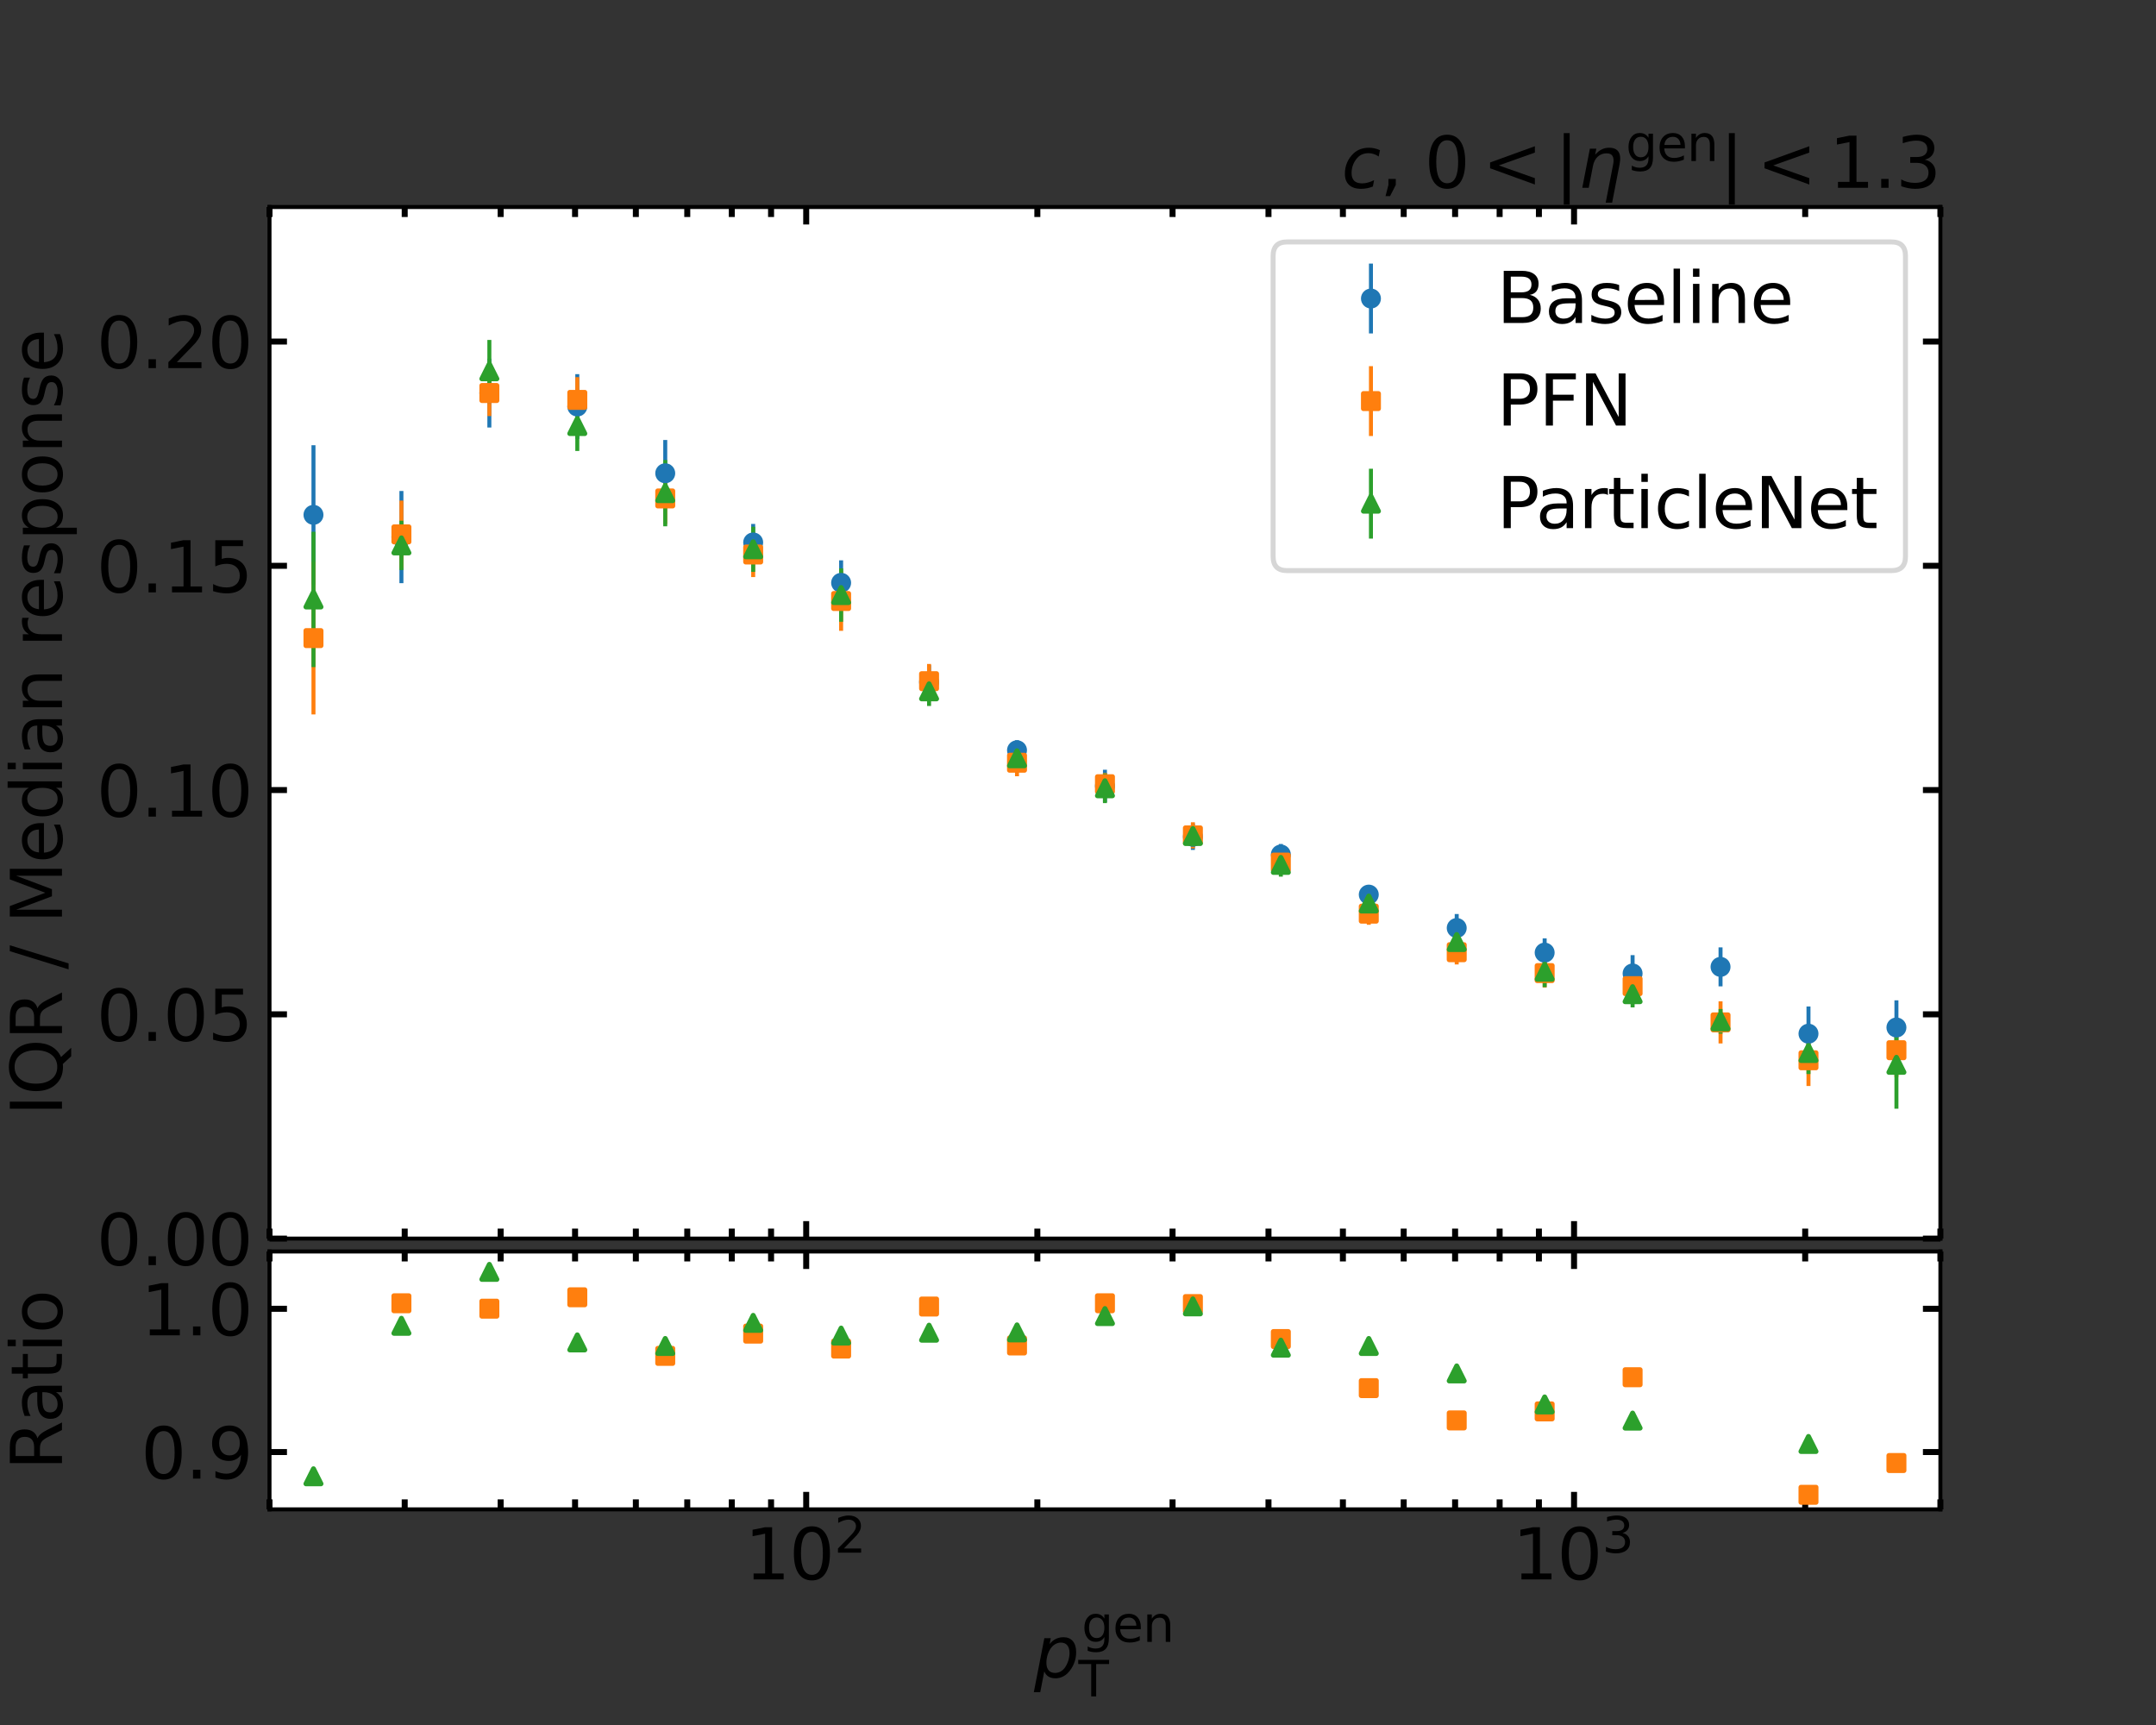 <?xml version="1.0" encoding="utf-8" standalone="no"?>
<!DOCTYPE svg PUBLIC "-//W3C//DTD SVG 1.1//EN"
  "http://www.w3.org/Graphics/SVG/1.1/DTD/svg11.dtd">
<svg xmlns:xlink="http://www.w3.org/1999/xlink" width="432pt" height="345.6pt" viewBox="0 0 432 345.6" xmlns="http://www.w3.org/2000/svg" version="1.1">
 <rect x="0" y="0" width="432" height="345.6" fill="#333333" stroke="none"/>
 <defs>
  <style type="text/css">*{stroke-linejoin: round; stroke-linecap: butt}</style>
 </defs>
 <g id="figure_1">
  <g id="patch_1">
   <path d="M 0 345.6 
L 432 345.6 
L 432 0 
L 0 0 
L 0 345.6 
z
" style="fill: none"/>
  </g>
  <g id="axes_1">
   <g id="patch_2">
    <path d="M 54 248.148 
L 388.8 248.148 
L 388.8 41.472 
L 54 41.472 
z
" style="fill: #ffffff"/>
   </g>
   <g id="matplotlib.axis_1">
    <g id="xtick_1">
     <g id="line2d_1">
      <defs>
       <path id="m09a08b610b" d="M 0 0 
L 0 -3.5 
" style="stroke: #000000; stroke-width: 1.2"/>
      </defs>
      <g>
       <use xlink:href="#m09a08b610b" x="161.539" y="248.148" style="stroke: #000000; stroke-width: 1.2"/>
      </g>
     </g>
     <g id="line2d_2">
      <defs>
       <path id="m632773e717" d="M 0 0 
L 0 3.5 
" style="stroke: #000000; stroke-width: 1.2"/>
      </defs>
      <g>
       <use xlink:href="#m632773e717" x="161.539" y="41.472" style="stroke: #000000; stroke-width: 1.2"/>
      </g>
     </g>
    </g>
    <g id="xtick_2">
     <g id="line2d_3">
      <g>
       <use xlink:href="#m09a08b610b" x="315.393" y="248.148" style="stroke: #000000; stroke-width: 1.2"/>
      </g>
     </g>
     <g id="line2d_4">
      <g>
       <use xlink:href="#m632773e717" x="315.393" y="41.472" style="stroke: #000000; stroke-width: 1.2"/>
      </g>
     </g>
    </g>
    <g id="xtick_3">
     <g id="line2d_5">
      <defs>
       <path id="m14c5f59184" d="M 0 0 
L 0 -2 
" style="stroke: #000000; stroke-width: 1.2"/>
      </defs>
      <g>
       <use xlink:href="#m14c5f59184" x="54" y="248.148" style="stroke: #000000; stroke-width: 1.2"/>
      </g>
     </g>
     <g id="line2d_6">
      <defs>
       <path id="me3f39b1ea6" d="M 0 0 
L 0 2 
" style="stroke: #000000; stroke-width: 1.2"/>
      </defs>
      <g>
       <use xlink:href="#me3f39b1ea6" x="54" y="41.472" style="stroke: #000000; stroke-width: 1.2"/>
      </g>
     </g>
    </g>
    <g id="xtick_4">
     <g id="line2d_7">
      <g>
       <use xlink:href="#m14c5f59184" x="81.092" y="248.148" style="stroke: #000000; stroke-width: 1.2"/>
      </g>
     </g>
     <g id="line2d_8">
      <g>
       <use xlink:href="#me3f39b1ea6" x="81.092" y="41.472" style="stroke: #000000; stroke-width: 1.2"/>
      </g>
     </g>
    </g>
    <g id="xtick_5">
     <g id="line2d_9">
      <g>
       <use xlink:href="#m14c5f59184" x="100.315" y="248.148" style="stroke: #000000; stroke-width: 1.2"/>
      </g>
     </g>
     <g id="line2d_10">
      <g>
       <use xlink:href="#me3f39b1ea6" x="100.315" y="41.472" style="stroke: #000000; stroke-width: 1.2"/>
      </g>
     </g>
    </g>
    <g id="xtick_6">
     <g id="line2d_11">
      <g>
       <use xlink:href="#m14c5f59184" x="115.225" y="248.148" style="stroke: #000000; stroke-width: 1.2"/>
      </g>
     </g>
     <g id="line2d_12">
      <g>
       <use xlink:href="#me3f39b1ea6" x="115.225" y="41.472" style="stroke: #000000; stroke-width: 1.2"/>
      </g>
     </g>
    </g>
    <g id="xtick_7">
     <g id="line2d_13">
      <g>
       <use xlink:href="#m14c5f59184" x="127.407" y="248.148" style="stroke: #000000; stroke-width: 1.2"/>
      </g>
     </g>
     <g id="line2d_14">
      <g>
       <use xlink:href="#me3f39b1ea6" x="127.407" y="41.472" style="stroke: #000000; stroke-width: 1.2"/>
      </g>
     </g>
    </g>
    <g id="xtick_8">
     <g id="line2d_15">
      <g>
       <use xlink:href="#m14c5f59184" x="137.707" y="248.148" style="stroke: #000000; stroke-width: 1.2"/>
      </g>
     </g>
     <g id="line2d_16">
      <g>
       <use xlink:href="#me3f39b1ea6" x="137.707" y="41.472" style="stroke: #000000; stroke-width: 1.2"/>
      </g>
     </g>
    </g>
    <g id="xtick_9">
     <g id="line2d_17">
      <g>
       <use xlink:href="#m14c5f59184" x="146.629" y="248.148" style="stroke: #000000; stroke-width: 1.2"/>
      </g>
     </g>
     <g id="line2d_18">
      <g>
       <use xlink:href="#me3f39b1ea6" x="146.629" y="41.472" style="stroke: #000000; stroke-width: 1.2"/>
      </g>
     </g>
    </g>
    <g id="xtick_10">
     <g id="line2d_19">
      <g>
       <use xlink:href="#m14c5f59184" x="154.499" y="248.148" style="stroke: #000000; stroke-width: 1.2"/>
      </g>
     </g>
     <g id="line2d_20">
      <g>
       <use xlink:href="#me3f39b1ea6" x="154.499" y="41.472" style="stroke: #000000; stroke-width: 1.2"/>
      </g>
     </g>
    </g>
    <g id="xtick_11">
     <g id="line2d_21">
      <g>
       <use xlink:href="#m14c5f59184" x="207.854" y="248.148" style="stroke: #000000; stroke-width: 1.2"/>
      </g>
     </g>
     <g id="line2d_22">
      <g>
       <use xlink:href="#me3f39b1ea6" x="207.854" y="41.472" style="stroke: #000000; stroke-width: 1.2"/>
      </g>
     </g>
    </g>
    <g id="xtick_12">
     <g id="line2d_23">
      <g>
       <use xlink:href="#m14c5f59184" x="234.946" y="248.148" style="stroke: #000000; stroke-width: 1.2"/>
      </g>
     </g>
     <g id="line2d_24">
      <g>
       <use xlink:href="#me3f39b1ea6" x="234.946" y="41.472" style="stroke: #000000; stroke-width: 1.2"/>
      </g>
     </g>
    </g>
    <g id="xtick_13">
     <g id="line2d_25">
      <g>
       <use xlink:href="#m14c5f59184" x="254.168" y="248.148" style="stroke: #000000; stroke-width: 1.2"/>
      </g>
     </g>
     <g id="line2d_26">
      <g>
       <use xlink:href="#me3f39b1ea6" x="254.168" y="41.472" style="stroke: #000000; stroke-width: 1.2"/>
      </g>
     </g>
    </g>
    <g id="xtick_14">
     <g id="line2d_27">
      <g>
       <use xlink:href="#m14c5f59184" x="269.078" y="248.148" style="stroke: #000000; stroke-width: 1.2"/>
      </g>
     </g>
     <g id="line2d_28">
      <g>
       <use xlink:href="#me3f39b1ea6" x="269.078" y="41.472" style="stroke: #000000; stroke-width: 1.2"/>
      </g>
     </g>
    </g>
    <g id="xtick_15">
     <g id="line2d_29">
      <g>
       <use xlink:href="#m14c5f59184" x="281.261" y="248.148" style="stroke: #000000; stroke-width: 1.2"/>
      </g>
     </g>
     <g id="line2d_30">
      <g>
       <use xlink:href="#me3f39b1ea6" x="281.261" y="41.472" style="stroke: #000000; stroke-width: 1.2"/>
      </g>
     </g>
    </g>
    <g id="xtick_16">
     <g id="line2d_31">
      <g>
       <use xlink:href="#m14c5f59184" x="291.561" y="248.148" style="stroke: #000000; stroke-width: 1.2"/>
      </g>
     </g>
     <g id="line2d_32">
      <g>
       <use xlink:href="#me3f39b1ea6" x="291.561" y="41.472" style="stroke: #000000; stroke-width: 1.2"/>
      </g>
     </g>
    </g>
    <g id="xtick_17">
     <g id="line2d_33">
      <g>
       <use xlink:href="#m14c5f59184" x="300.483" y="248.148" style="stroke: #000000; stroke-width: 1.2"/>
      </g>
     </g>
     <g id="line2d_34">
      <g>
       <use xlink:href="#me3f39b1ea6" x="300.483" y="41.472" style="stroke: #000000; stroke-width: 1.2"/>
      </g>
     </g>
    </g>
    <g id="xtick_18">
     <g id="line2d_35">
      <g>
       <use xlink:href="#m14c5f59184" x="308.353" y="248.148" style="stroke: #000000; stroke-width: 1.2"/>
      </g>
     </g>
     <g id="line2d_36">
      <g>
       <use xlink:href="#me3f39b1ea6" x="308.353" y="41.472" style="stroke: #000000; stroke-width: 1.2"/>
      </g>
     </g>
    </g>
    <g id="xtick_19">
     <g id="line2d_37">
      <g>
       <use xlink:href="#m14c5f59184" x="361.708" y="248.148" style="stroke: #000000; stroke-width: 1.2"/>
      </g>
     </g>
     <g id="line2d_38">
      <g>
       <use xlink:href="#me3f39b1ea6" x="361.708" y="41.472" style="stroke: #000000; stroke-width: 1.2"/>
      </g>
     </g>
    </g>
    <g id="xtick_20">
     <g id="line2d_39">
      <g>
       <use xlink:href="#m14c5f59184" x="388.8" y="248.148" style="stroke: #000000; stroke-width: 1.2"/>
      </g>
     </g>
     <g id="line2d_40">
      <g>
       <use xlink:href="#me3f39b1ea6" x="388.8" y="41.472" style="stroke: #000000; stroke-width: 1.2"/>
      </g>
     </g>
    </g>
   </g>
   <g id="matplotlib.axis_2">
    <g id="ytick_1">
     <g id="line2d_41">
      <defs>
       <path id="m329878d504" d="M 0 0 
L 3.5 0 
" style="stroke: #000000; stroke-width: 1.2"/>
      </defs>
      <g>
       <use xlink:href="#m329878d504" x="54" y="248.148" style="stroke: #000000; stroke-width: 1.2"/>
      </g>
     </g>
     <g id="line2d_42">
      <defs>
       <path id="m485abd6692" d="M 0 0 
L -3.5 0 
" style="stroke: #000000; stroke-width: 1.2"/>
      </defs>
      <g>
       <use xlink:href="#m485abd6692" x="388.8" y="248.148" style="stroke: #000000; stroke-width: 1.2"/>
      </g>
     </g>
     <g id="text_1">
      <!-- 0.00 -->
      <g transform="translate(19.328 253.467)scale(0.14 -0.14)">
       <defs>
        <path id="DejaVuSans-30" d="M 2034 4250 
Q 1547 4250 1301 3770 
Q 1056 3291 1056 2328 
Q 1056 1369 1301 889 
Q 1547 409 2034 409 
Q 2525 409 2770 889 
Q 3016 1369 3016 2328 
Q 3016 3291 2770 3770 
Q 2525 4250 2034 4250 
z
M 2034 4750 
Q 2819 4750 3233 4129 
Q 3647 3509 3647 2328 
Q 3647 1150 3233 529 
Q 2819 -91 2034 -91 
Q 1250 -91 836 529 
Q 422 1150 422 2328 
Q 422 3509 836 4129 
Q 1250 4750 2034 4750 
z
" transform="scale(0.016)"/>
        <path id="DejaVuSans-2e" d="M 684 794 
L 1344 794 
L 1344 0 
L 684 0 
L 684 794 
z
" transform="scale(0.016)"/>
       </defs>
       <use xlink:href="#DejaVuSans-30"/>
       <use xlink:href="#DejaVuSans-2e" x="63.623"/>
       <use xlink:href="#DejaVuSans-30" x="95.41"/>
       <use xlink:href="#DejaVuSans-30" x="159.033"/>
      </g>
     </g>
    </g>
    <g id="ytick_2">
     <g id="line2d_43">
      <g>
       <use xlink:href="#m329878d504" x="54" y="203.218" style="stroke: #000000; stroke-width: 1.2"/>
      </g>
     </g>
     <g id="line2d_44">
      <g>
       <use xlink:href="#m485abd6692" x="388.8" y="203.218" style="stroke: #000000; stroke-width: 1.2"/>
      </g>
     </g>
     <g id="text_2">
      <!-- 0.05 -->
      <g transform="translate(19.328 208.537)scale(0.14 -0.14)">
       <defs>
        <path id="DejaVuSans-35" d="M 691 4666 
L 3169 4666 
L 3169 4134 
L 1269 4134 
L 1269 2991 
Q 1406 3038 1543 3061 
Q 1681 3084 1819 3084 
Q 2600 3084 3056 2656 
Q 3513 2228 3513 1497 
Q 3513 744 3044 326 
Q 2575 -91 1722 -91 
Q 1428 -91 1123 -41 
Q 819 9 494 109 
L 494 744 
Q 775 591 1075 516 
Q 1375 441 1709 441 
Q 2250 441 2565 725 
Q 2881 1009 2881 1497 
Q 2881 1984 2565 2268 
Q 2250 2553 1709 2553 
Q 1456 2553 1204 2497 
Q 953 2441 691 2322 
L 691 4666 
z
" transform="scale(0.016)"/>
       </defs>
       <use xlink:href="#DejaVuSans-30"/>
       <use xlink:href="#DejaVuSans-2e" x="63.623"/>
       <use xlink:href="#DejaVuSans-30" x="95.41"/>
       <use xlink:href="#DejaVuSans-35" x="159.033"/>
      </g>
     </g>
    </g>
    <g id="ytick_3">
     <g id="line2d_45">
      <g>
       <use xlink:href="#m329878d504" x="54" y="158.289" style="stroke: #000000; stroke-width: 1.2"/>
      </g>
     </g>
     <g id="line2d_46">
      <g>
       <use xlink:href="#m485abd6692" x="388.8" y="158.289" style="stroke: #000000; stroke-width: 1.2"/>
      </g>
     </g>
     <g id="text_3">
      <!-- 0.10 -->
      <g transform="translate(19.328 163.608)scale(0.14 -0.14)">
       <defs>
        <path id="DejaVuSans-31" d="M 794 531 
L 1825 531 
L 1825 4091 
L 703 3866 
L 703 4441 
L 1819 4666 
L 2450 4666 
L 2450 531 
L 3481 531 
L 3481 0 
L 794 0 
L 794 531 
z
" transform="scale(0.016)"/>
       </defs>
       <use xlink:href="#DejaVuSans-30"/>
       <use xlink:href="#DejaVuSans-2e" x="63.623"/>
       <use xlink:href="#DejaVuSans-31" x="95.41"/>
       <use xlink:href="#DejaVuSans-30" x="159.033"/>
      </g>
     </g>
    </g>
    <g id="ytick_4">
     <g id="line2d_47">
      <g>
       <use xlink:href="#m329878d504" x="54" y="113.359" style="stroke: #000000; stroke-width: 1.2"/>
      </g>
     </g>
     <g id="line2d_48">
      <g>
       <use xlink:href="#m485abd6692" x="388.8" y="113.359" style="stroke: #000000; stroke-width: 1.2"/>
      </g>
     </g>
     <g id="text_4">
      <!-- 0.15 -->
      <g transform="translate(19.328 118.678)scale(0.14 -0.14)">
       <use xlink:href="#DejaVuSans-30"/>
       <use xlink:href="#DejaVuSans-2e" x="63.623"/>
       <use xlink:href="#DejaVuSans-31" x="95.41"/>
       <use xlink:href="#DejaVuSans-35" x="159.033"/>
      </g>
     </g>
    </g>
    <g id="ytick_5">
     <g id="line2d_49">
      <g>
       <use xlink:href="#m329878d504" x="54" y="68.43" style="stroke: #000000; stroke-width: 1.2"/>
      </g>
     </g>
     <g id="line2d_50">
      <g>
       <use xlink:href="#m485abd6692" x="388.8" y="68.43" style="stroke: #000000; stroke-width: 1.2"/>
      </g>
     </g>
     <g id="text_5">
      <!-- 0.20 -->
      <g transform="translate(19.328 73.749)scale(0.14 -0.14)">
       <defs>
        <path id="DejaVuSans-32" d="M 1228 531 
L 3431 531 
L 3431 0 
L 469 0 
L 469 531 
Q 828 903 1448 1529 
Q 2069 2156 2228 2338 
Q 2531 2678 2651 2914 
Q 2772 3150 2772 3378 
Q 2772 3750 2511 3984 
Q 2250 4219 1831 4219 
Q 1534 4219 1204 4116 
Q 875 4013 500 3803 
L 500 4441 
Q 881 4594 1212 4672 
Q 1544 4750 1819 4750 
Q 2544 4750 2975 4387 
Q 3406 4025 3406 3419 
Q 3406 3131 3298 2873 
Q 3191 2616 2906 2266 
Q 2828 2175 2409 1742 
Q 1991 1309 1228 531 
z
" transform="scale(0.016)"/>
       </defs>
       <use xlink:href="#DejaVuSans-30"/>
       <use xlink:href="#DejaVuSans-2e" x="63.623"/>
       <use xlink:href="#DejaVuSans-32" x="95.41"/>
       <use xlink:href="#DejaVuSans-30" x="159.033"/>
      </g>
     </g>
    </g>
    <g id="text_6">
     <!-- IQR / Median response -->
     <g transform="translate(12.417 223.534)rotate(-90)scale(0.14 -0.14)">
      <defs>
       <path id="DejaVuSans-49" d="M 628 4666 
L 1259 4666 
L 1259 0 
L 628 0 
L 628 4666 
z
" transform="scale(0.016)"/>
       <path id="DejaVuSans-51" d="M 2522 4238 
Q 1834 4238 1429 3725 
Q 1025 3213 1025 2328 
Q 1025 1447 1429 934 
Q 1834 422 2522 422 
Q 3209 422 3611 934 
Q 4013 1447 4013 2328 
Q 4013 3213 3611 3725 
Q 3209 4238 2522 4238 
z
M 3406 84 
L 4238 -825 
L 3475 -825 
L 2784 -78 
Q 2681 -84 2626 -87 
Q 2572 -91 2522 -91 
Q 1538 -91 948 567 
Q 359 1225 359 2328 
Q 359 3434 948 4092 
Q 1538 4750 2522 4750 
Q 3503 4750 4090 4092 
Q 4678 3434 4678 2328 
Q 4678 1516 4351 937 
Q 4025 359 3406 84 
z
" transform="scale(0.016)"/>
       <path id="DejaVuSans-52" d="M 2841 2188 
Q 3044 2119 3236 1894 
Q 3428 1669 3622 1275 
L 4263 0 
L 3584 0 
L 2988 1197 
Q 2756 1666 2539 1819 
Q 2322 1972 1947 1972 
L 1259 1972 
L 1259 0 
L 628 0 
L 628 4666 
L 2053 4666 
Q 2853 4666 3247 4331 
Q 3641 3997 3641 3322 
Q 3641 2881 3436 2590 
Q 3231 2300 2841 2188 
z
M 1259 4147 
L 1259 2491 
L 2053 2491 
Q 2509 2491 2742 2702 
Q 2975 2913 2975 3322 
Q 2975 3731 2742 3939 
Q 2509 4147 2053 4147 
L 1259 4147 
z
" transform="scale(0.016)"/>
       <path id="DejaVuSans-20" transform="scale(0.016)"/>
       <path id="DejaVuSans-2f" d="M 1625 4666 
L 2156 4666 
L 531 -594 
L 0 -594 
L 1625 4666 
z
" transform="scale(0.016)"/>
       <path id="DejaVuSans-4d" d="M 628 4666 
L 1569 4666 
L 2759 1491 
L 3956 4666 
L 4897 4666 
L 4897 0 
L 4281 0 
L 4281 4097 
L 3078 897 
L 2444 897 
L 1241 4097 
L 1241 0 
L 628 0 
L 628 4666 
z
" transform="scale(0.016)"/>
       <path id="DejaVuSans-65" d="M 3597 1894 
L 3597 1613 
L 953 1613 
Q 991 1019 1311 708 
Q 1631 397 2203 397 
Q 2534 397 2845 478 
Q 3156 559 3463 722 
L 3463 178 
Q 3153 47 2828 -22 
Q 2503 -91 2169 -91 
Q 1331 -91 842 396 
Q 353 884 353 1716 
Q 353 2575 817 3079 
Q 1281 3584 2069 3584 
Q 2775 3584 3186 3129 
Q 3597 2675 3597 1894 
z
M 3022 2063 
Q 3016 2534 2758 2815 
Q 2500 3097 2075 3097 
Q 1594 3097 1305 2825 
Q 1016 2553 972 2059 
L 3022 2063 
z
" transform="scale(0.016)"/>
       <path id="DejaVuSans-64" d="M 2906 2969 
L 2906 4863 
L 3481 4863 
L 3481 0 
L 2906 0 
L 2906 525 
Q 2725 213 2448 61 
Q 2172 -91 1784 -91 
Q 1150 -91 751 415 
Q 353 922 353 1747 
Q 353 2572 751 3078 
Q 1150 3584 1784 3584 
Q 2172 3584 2448 3432 
Q 2725 3281 2906 2969 
z
M 947 1747 
Q 947 1113 1208 752 
Q 1469 391 1925 391 
Q 2381 391 2643 752 
Q 2906 1113 2906 1747 
Q 2906 2381 2643 2742 
Q 2381 3103 1925 3103 
Q 1469 3103 1208 2742 
Q 947 2381 947 1747 
z
" transform="scale(0.016)"/>
       <path id="DejaVuSans-69" d="M 603 3500 
L 1178 3500 
L 1178 0 
L 603 0 
L 603 3500 
z
M 603 4863 
L 1178 4863 
L 1178 4134 
L 603 4134 
L 603 4863 
z
" transform="scale(0.016)"/>
       <path id="DejaVuSans-61" d="M 2194 1759 
Q 1497 1759 1228 1600 
Q 959 1441 959 1056 
Q 959 750 1161 570 
Q 1363 391 1709 391 
Q 2188 391 2477 730 
Q 2766 1069 2766 1631 
L 2766 1759 
L 2194 1759 
z
M 3341 1997 
L 3341 0 
L 2766 0 
L 2766 531 
Q 2569 213 2275 61 
Q 1981 -91 1556 -91 
Q 1019 -91 701 211 
Q 384 513 384 1019 
Q 384 1609 779 1909 
Q 1175 2209 1959 2209 
L 2766 2209 
L 2766 2266 
Q 2766 2663 2505 2880 
Q 2244 3097 1772 3097 
Q 1472 3097 1187 3025 
Q 903 2953 641 2809 
L 641 3341 
Q 956 3463 1253 3523 
Q 1550 3584 1831 3584 
Q 2591 3584 2966 3190 
Q 3341 2797 3341 1997 
z
" transform="scale(0.016)"/>
       <path id="DejaVuSans-6e" d="M 3513 2113 
L 3513 0 
L 2938 0 
L 2938 2094 
Q 2938 2591 2744 2837 
Q 2550 3084 2163 3084 
Q 1697 3084 1428 2787 
Q 1159 2491 1159 1978 
L 1159 0 
L 581 0 
L 581 3500 
L 1159 3500 
L 1159 2956 
Q 1366 3272 1645 3428 
Q 1925 3584 2291 3584 
Q 2894 3584 3203 3211 
Q 3513 2838 3513 2113 
z
" transform="scale(0.016)"/>
       <path id="DejaVuSans-72" d="M 2631 2963 
Q 2534 3019 2420 3045 
Q 2306 3072 2169 3072 
Q 1681 3072 1420 2755 
Q 1159 2438 1159 1844 
L 1159 0 
L 581 0 
L 581 3500 
L 1159 3500 
L 1159 2956 
Q 1341 3275 1631 3429 
Q 1922 3584 2338 3584 
Q 2397 3584 2469 3576 
Q 2541 3569 2628 3553 
L 2631 2963 
z
" transform="scale(0.016)"/>
       <path id="DejaVuSans-73" d="M 2834 3397 
L 2834 2853 
Q 2591 2978 2328 3040 
Q 2066 3103 1784 3103 
Q 1356 3103 1142 2972 
Q 928 2841 928 2578 
Q 928 2378 1081 2264 
Q 1234 2150 1697 2047 
L 1894 2003 
Q 2506 1872 2764 1633 
Q 3022 1394 3022 966 
Q 3022 478 2636 193 
Q 2250 -91 1575 -91 
Q 1294 -91 989 -36 
Q 684 19 347 128 
L 347 722 
Q 666 556 975 473 
Q 1284 391 1588 391 
Q 1994 391 2212 530 
Q 2431 669 2431 922 
Q 2431 1156 2273 1281 
Q 2116 1406 1581 1522 
L 1381 1569 
Q 847 1681 609 1914 
Q 372 2147 372 2553 
Q 372 3047 722 3315 
Q 1072 3584 1716 3584 
Q 2034 3584 2315 3537 
Q 2597 3491 2834 3397 
z
" transform="scale(0.016)"/>
       <path id="DejaVuSans-70" d="M 1159 525 
L 1159 -1331 
L 581 -1331 
L 581 3500 
L 1159 3500 
L 1159 2969 
Q 1341 3281 1617 3432 
Q 1894 3584 2278 3584 
Q 2916 3584 3314 3078 
Q 3713 2572 3713 1747 
Q 3713 922 3314 415 
Q 2916 -91 2278 -91 
Q 1894 -91 1617 61 
Q 1341 213 1159 525 
z
M 3116 1747 
Q 3116 2381 2855 2742 
Q 2594 3103 2138 3103 
Q 1681 3103 1420 2742 
Q 1159 2381 1159 1747 
Q 1159 1113 1420 752 
Q 1681 391 2138 391 
Q 2594 391 2855 752 
Q 3116 1113 3116 1747 
z
" transform="scale(0.016)"/>
       <path id="DejaVuSans-6f" d="M 1959 3097 
Q 1497 3097 1228 2736 
Q 959 2375 959 1747 
Q 959 1119 1226 758 
Q 1494 397 1959 397 
Q 2419 397 2687 759 
Q 2956 1122 2956 1747 
Q 2956 2369 2687 2733 
Q 2419 3097 1959 3097 
z
M 1959 3584 
Q 2709 3584 3137 3096 
Q 3566 2609 3566 1747 
Q 3566 888 3137 398 
Q 2709 -91 1959 -91 
Q 1206 -91 779 398 
Q 353 888 353 1747 
Q 353 2609 779 3096 
Q 1206 3584 1959 3584 
z
" transform="scale(0.016)"/>
      </defs>
      <use xlink:href="#DejaVuSans-49"/>
      <use xlink:href="#DejaVuSans-51" x="29.492"/>
      <use xlink:href="#DejaVuSans-52" x="108.203"/>
      <use xlink:href="#DejaVuSans-20" x="177.686"/>
      <use xlink:href="#DejaVuSans-2f" x="209.473"/>
      <use xlink:href="#DejaVuSans-20" x="243.164"/>
      <use xlink:href="#DejaVuSans-4d" x="274.951"/>
      <use xlink:href="#DejaVuSans-65" x="361.23"/>
      <use xlink:href="#DejaVuSans-64" x="422.754"/>
      <use xlink:href="#DejaVuSans-69" x="486.23"/>
      <use xlink:href="#DejaVuSans-61" x="514.014"/>
      <use xlink:href="#DejaVuSans-6e" x="575.293"/>
      <use xlink:href="#DejaVuSans-20" x="638.672"/>
      <use xlink:href="#DejaVuSans-72" x="670.459"/>
      <use xlink:href="#DejaVuSans-65" x="709.322"/>
      <use xlink:href="#DejaVuSans-73" x="770.846"/>
      <use xlink:href="#DejaVuSans-70" x="822.945"/>
      <use xlink:href="#DejaVuSans-6f" x="886.422"/>
      <use xlink:href="#DejaVuSans-6e" x="947.604"/>
      <use xlink:href="#DejaVuSans-73" x="1010.982"/>
      <use xlink:href="#DejaVuSans-65" x="1063.082"/>
     </g>
    </g>
   </g>
   <g id="LineCollection_1">
    <path d="M 62.811 117.103 
L 62.811 89.195 
" clip-path="url(#p9bac39c567)" style="fill: none; stroke: #1f77b4; stroke-width: 0.8"/>
    <path d="M 80.432 116.839 
L 80.432 98.365 
" clip-path="url(#p9bac39c567)" style="fill: none; stroke: #1f77b4; stroke-width: 0.8"/>
    <path d="M 98.053 85.646 
L 98.053 71.863 
" clip-path="url(#p9bac39c567)" style="fill: none; stroke: #1f77b4; stroke-width: 0.8"/>
    <path d="M 115.674 87.94 
L 115.674 74.962 
" clip-path="url(#p9bac39c567)" style="fill: none; stroke: #1f77b4; stroke-width: 0.8"/>
    <path d="M 133.295 101.484 
L 133.295 88.155 
" clip-path="url(#p9bac39c567)" style="fill: none; stroke: #1f77b4; stroke-width: 0.8"/>
    <path d="M 150.916 112.376 
L 150.916 104.975 
" clip-path="url(#p9bac39c567)" style="fill: none; stroke: #1f77b4; stroke-width: 0.8"/>
    <path d="M 168.537 121.271 
L 168.537 112.26 
" clip-path="url(#p9bac39c567)" style="fill: none; stroke: #1f77b4; stroke-width: 0.8"/>
    <path d="M 186.158 140.039 
L 186.158 133.257 
" clip-path="url(#p9bac39c567)" style="fill: none; stroke: #1f77b4; stroke-width: 0.8"/>
    <path d="M 203.779 152.309 
L 203.779 148.306 
" clip-path="url(#p9bac39c567)" style="fill: none; stroke: #1f77b4; stroke-width: 0.8"/>
    <path d="M 221.4 160.71 
L 221.4 154.221 
" clip-path="url(#p9bac39c567)" style="fill: none; stroke: #1f77b4; stroke-width: 0.8"/>
    <path d="M 239.021 170.273 
L 239.021 164.99 
" clip-path="url(#p9bac39c567)" style="fill: none; stroke: #1f77b4; stroke-width: 0.8"/>
    <path d="M 256.642 173.298 
L 256.642 169.092 
" clip-path="url(#p9bac39c567)" style="fill: none; stroke: #1f77b4; stroke-width: 0.8"/>
    <path d="M 274.263 181.042 
L 274.263 177.424 
" clip-path="url(#p9bac39c567)" style="fill: none; stroke: #1f77b4; stroke-width: 0.8"/>
    <path d="M 291.884 188.731 
L 291.884 183.122 
" clip-path="url(#p9bac39c567)" style="fill: none; stroke: #1f77b4; stroke-width: 0.8"/>
    <path d="M 309.505 193.709 
L 309.505 188.007 
" clip-path="url(#p9bac39c567)" style="fill: none; stroke: #1f77b4; stroke-width: 0.8"/>
    <path d="M 327.126 198.719 
L 327.126 191.353 
" clip-path="url(#p9bac39c567)" style="fill: none; stroke: #1f77b4; stroke-width: 0.8"/>
    <path d="M 344.747 197.613 
L 344.747 189.808 
" clip-path="url(#p9bac39c567)" style="fill: none; stroke: #1f77b4; stroke-width: 0.8"/>
    <path d="M 362.368 212.552 
L 362.368 201.645 
" clip-path="url(#p9bac39c567)" style="fill: none; stroke: #1f77b4; stroke-width: 0.8"/>
    <path d="M 379.989 211.297 
L 379.989 200.411 
" clip-path="url(#p9bac39c567)" style="fill: none; stroke: #1f77b4; stroke-width: 0.8"/>
   </g>
   <g id="LineCollection_2">
    <path d="M 62.811 143.135 
L 62.811 112.553 
" clip-path="url(#p9bac39c567)" style="fill: none; stroke: #ff7f0e; stroke-width: 0.8"/>
    <path d="M 80.432 113.831 
L 80.432 100.292 
" clip-path="url(#p9bac39c567)" style="fill: none; stroke: #ff7f0e; stroke-width: 0.8"/>
    <path d="M 98.053 83.36 
L 98.053 74.119 
" clip-path="url(#p9bac39c567)" style="fill: none; stroke: #ff7f0e; stroke-width: 0.8"/>
    <path d="M 115.674 84.669 
L 115.674 75.555 
" clip-path="url(#p9bac39c567)" style="fill: none; stroke: #ff7f0e; stroke-width: 0.8"/>
    <path d="M 133.295 105.007 
L 133.295 94.712 
" clip-path="url(#p9bac39c567)" style="fill: none; stroke: #ff7f0e; stroke-width: 0.8"/>
    <path d="M 150.916 115.611 
L 150.916 106.574 
" clip-path="url(#p9bac39c567)" style="fill: none; stroke: #ff7f0e; stroke-width: 0.8"/>
    <path d="M 168.537 126.383 
L 168.537 114.445 
" clip-path="url(#p9bac39c567)" style="fill: none; stroke: #ff7f0e; stroke-width: 0.8"/>
    <path d="M 186.158 139.925 
L 186.158 133.02 
" clip-path="url(#p9bac39c567)" style="fill: none; stroke: #ff7f0e; stroke-width: 0.8"/>
    <path d="M 203.779 155.52 
L 203.779 150.102 
" clip-path="url(#p9bac39c567)" style="fill: none; stroke: #ff7f0e; stroke-width: 0.8"/>
    <path d="M 221.4 159.374 
L 221.4 154.859 
" clip-path="url(#p9bac39c567)" style="fill: none; stroke: #ff7f0e; stroke-width: 0.8"/>
    <path d="M 239.021 169.993 
L 239.021 164.74 
" clip-path="url(#p9bac39c567)" style="fill: none; stroke: #ff7f0e; stroke-width: 0.8"/>
    <path d="M 256.642 174.797 
L 256.642 170.845 
" clip-path="url(#p9bac39c567)" style="fill: none; stroke: #ff7f0e; stroke-width: 0.8"/>
    <path d="M 274.263 185.274 
L 274.263 180.825 
" clip-path="url(#p9bac39c567)" style="fill: none; stroke: #ff7f0e; stroke-width: 0.8"/>
    <path d="M 291.884 193.22 
L 291.884 188.329 
" clip-path="url(#p9bac39c567)" style="fill: none; stroke: #ff7f0e; stroke-width: 0.8"/>
    <path d="M 309.505 197.847 
L 309.505 192.074 
" clip-path="url(#p9bac39c567)" style="fill: none; stroke: #ff7f0e; stroke-width: 0.8"/>
    <path d="M 327.126 199.76 
L 327.126 195.386 
" clip-path="url(#p9bac39c567)" style="fill: none; stroke: #ff7f0e; stroke-width: 0.8"/>
    <path d="M 344.747 209.057 
L 344.747 200.608 
" clip-path="url(#p9bac39c567)" style="fill: none; stroke: #ff7f0e; stroke-width: 0.8"/>
    <path d="M 362.368 217.579 
L 362.368 207.276 
" clip-path="url(#p9bac39c567)" style="fill: none; stroke: #ff7f0e; stroke-width: 0.8"/>
    <path d="M 379.989 215.771 
L 379.989 205.043 
" clip-path="url(#p9bac39c567)" style="fill: none; stroke: #ff7f0e; stroke-width: 0.8"/>
   </g>
   <g id="LineCollection_3">
    <path d="M 62.811 133.656 
L 62.811 106.543 
" clip-path="url(#p9bac39c567)" style="fill: none; stroke: #2ca02c; stroke-width: 0.8"/>
    <path d="M 80.432 114.21 
L 80.432 104.326 
" clip-path="url(#p9bac39c567)" style="fill: none; stroke: #2ca02c; stroke-width: 0.8"/>
    <path d="M 98.053 80.678 
L 98.053 68.103 
" clip-path="url(#p9bac39c567)" style="fill: none; stroke: #2ca02c; stroke-width: 0.8"/>
    <path d="M 115.674 90.35 
L 115.674 80.373 
" clip-path="url(#p9bac39c567)" style="fill: none; stroke: #2ca02c; stroke-width: 0.8"/>
    <path d="M 133.295 105.44 
L 133.295 92.157 
" clip-path="url(#p9bac39c567)" style="fill: none; stroke: #2ca02c; stroke-width: 0.8"/>
    <path d="M 150.916 114.57 
L 150.916 105.523 
" clip-path="url(#p9bac39c567)" style="fill: none; stroke: #2ca02c; stroke-width: 0.8"/>
    <path d="M 168.537 124.571 
L 168.537 113.875 
" clip-path="url(#p9bac39c567)" style="fill: none; stroke: #2ca02c; stroke-width: 0.8"/>
    <path d="M 186.158 141.443 
L 186.158 135.571 
" clip-path="url(#p9bac39c567)" style="fill: none; stroke: #2ca02c; stroke-width: 0.8"/>
    <path d="M 203.779 154.682 
L 203.779 149.156 
" clip-path="url(#p9bac39c567)" style="fill: none; stroke: #2ca02c; stroke-width: 0.8"/>
    <path d="M 221.4 160.901 
L 221.4 154.952 
" clip-path="url(#p9bac39c567)" style="fill: none; stroke: #2ca02c; stroke-width: 0.8"/>
    <path d="M 239.021 169.602 
L 239.021 165.387 
" clip-path="url(#p9bac39c567)" style="fill: none; stroke: #2ca02c; stroke-width: 0.8"/>
    <path d="M 256.642 175.629 
L 256.642 170.936 
" clip-path="url(#p9bac39c567)" style="fill: none; stroke: #2ca02c; stroke-width: 0.8"/>
    <path d="M 274.263 183.658 
L 274.263 178.387 
" clip-path="url(#p9bac39c567)" style="fill: none; stroke: #2ca02c; stroke-width: 0.8"/>
    <path d="M 291.884 190.902 
L 291.884 186.565 
" clip-path="url(#p9bac39c567)" style="fill: none; stroke: #2ca02c; stroke-width: 0.8"/>
    <path d="M 309.505 197.771 
L 309.505 191.595 
" clip-path="url(#p9bac39c567)" style="fill: none; stroke: #2ca02c; stroke-width: 0.8"/>
    <path d="M 327.126 201.829 
L 327.126 196.532 
" clip-path="url(#p9bac39c567)" style="fill: none; stroke: #2ca02c; stroke-width: 0.8"/>
    <path d="M 344.747 207.084 
L 344.747 202.15 
" clip-path="url(#p9bac39c567)" style="fill: none; stroke: #2ca02c; stroke-width: 0.8"/>
    <path d="M 362.368 215.185 
L 362.368 206.759 
" clip-path="url(#p9bac39c567)" style="fill: none; stroke: #2ca02c; stroke-width: 0.8"/>
    <path d="M 379.989 222.134 
L 379.989 204.526 
" clip-path="url(#p9bac39c567)" style="fill: none; stroke: #2ca02c; stroke-width: 0.8"/>
   </g>
   <g id="line2d_51">
    <path d="M 62.811 103.149 
L 80.432 107.602 
L 98.053 78.754 
L 115.674 81.451 
L 133.295 94.819 
L 150.916 108.675 
L 168.537 116.765 
L 186.158 136.648 
L 203.779 150.307 
L 221.4 157.466 
L 239.021 167.631 
L 256.642 171.195 
L 274.263 179.233 
L 291.884 185.927 
L 309.505 190.858 
L 327.126 195.036 
L 344.747 193.711 
L 362.368 207.099 
L 379.989 205.854 
" clip-path="url(#p9bac39c567)" style="fill: none"/>
    <defs>
     <path id="m86a1412780" d="M 0 1.5 
C 0.398 1.5 0.779 1.342 1.061 1.061 
C 1.342 0.779 1.5 0.398 1.5 0 
C 1.5 -0.398 1.342 -0.779 1.061 -1.061 
C 0.779 -1.342 0.398 -1.5 0 -1.5 
C -0.398 -1.5 -0.779 -1.342 -1.061 -1.061 
C -1.342 -0.779 -1.5 -0.398 -1.5 0 
C -1.5 0.398 -1.342 0.779 -1.061 1.061 
C -0.779 1.342 -0.398 1.5 0 1.5 
z
" style="stroke: #1f77b4"/>
    </defs>
    <g clip-path="url(#p9bac39c567)">
     <use xlink:href="#m86a1412780" x="62.811" y="103.149" style="fill: #1f77b4; stroke: #1f77b4"/>
     <use xlink:href="#m86a1412780" x="80.432" y="107.602" style="fill: #1f77b4; stroke: #1f77b4"/>
     <use xlink:href="#m86a1412780" x="98.053" y="78.754" style="fill: #1f77b4; stroke: #1f77b4"/>
     <use xlink:href="#m86a1412780" x="115.674" y="81.451" style="fill: #1f77b4; stroke: #1f77b4"/>
     <use xlink:href="#m86a1412780" x="133.295" y="94.819" style="fill: #1f77b4; stroke: #1f77b4"/>
     <use xlink:href="#m86a1412780" x="150.916" y="108.675" style="fill: #1f77b4; stroke: #1f77b4"/>
     <use xlink:href="#m86a1412780" x="168.537" y="116.765" style="fill: #1f77b4; stroke: #1f77b4"/>
     <use xlink:href="#m86a1412780" x="186.158" y="136.648" style="fill: #1f77b4; stroke: #1f77b4"/>
     <use xlink:href="#m86a1412780" x="203.779" y="150.307" style="fill: #1f77b4; stroke: #1f77b4"/>
     <use xlink:href="#m86a1412780" x="221.4" y="157.466" style="fill: #1f77b4; stroke: #1f77b4"/>
     <use xlink:href="#m86a1412780" x="239.021" y="167.631" style="fill: #1f77b4; stroke: #1f77b4"/>
     <use xlink:href="#m86a1412780" x="256.642" y="171.195" style="fill: #1f77b4; stroke: #1f77b4"/>
     <use xlink:href="#m86a1412780" x="274.263" y="179.233" style="fill: #1f77b4; stroke: #1f77b4"/>
     <use xlink:href="#m86a1412780" x="291.884" y="185.927" style="fill: #1f77b4; stroke: #1f77b4"/>
     <use xlink:href="#m86a1412780" x="309.505" y="190.858" style="fill: #1f77b4; stroke: #1f77b4"/>
     <use xlink:href="#m86a1412780" x="327.126" y="195.036" style="fill: #1f77b4; stroke: #1f77b4"/>
     <use xlink:href="#m86a1412780" x="344.747" y="193.711" style="fill: #1f77b4; stroke: #1f77b4"/>
     <use xlink:href="#m86a1412780" x="362.368" y="207.099" style="fill: #1f77b4; stroke: #1f77b4"/>
     <use xlink:href="#m86a1412780" x="379.989" y="205.854" style="fill: #1f77b4; stroke: #1f77b4"/>
    </g>
   </g>
   <g id="line2d_52">
    <path d="M 62.811 127.844 
L 80.432 107.062 
L 98.053 78.74 
L 115.674 80.112 
L 133.295 99.86 
L 150.916 111.092 
L 168.537 120.414 
L 186.158 136.472 
L 203.779 152.811 
L 221.4 157.116 
L 239.021 167.366 
L 256.642 172.821 
L 274.263 183.049 
L 291.884 190.774 
L 309.505 194.961 
L 327.126 197.573 
L 344.747 204.832 
L 362.368 212.427 
L 379.989 210.407 
" clip-path="url(#p9bac39c567)" style="fill: none"/>
    <defs>
     <path id="mb3365efb25" d="M -1.5 1.5 
L 1.5 1.5 
L 1.5 -1.5 
L -1.5 -1.5 
z
" style="stroke: #ff7f0e; stroke-linejoin: miter"/>
    </defs>
    <g clip-path="url(#p9bac39c567)">
     <use xlink:href="#mb3365efb25" x="62.811" y="127.844" style="fill: #ff7f0e; stroke: #ff7f0e; stroke-linejoin: miter"/>
     <use xlink:href="#mb3365efb25" x="80.432" y="107.062" style="fill: #ff7f0e; stroke: #ff7f0e; stroke-linejoin: miter"/>
     <use xlink:href="#mb3365efb25" x="98.053" y="78.74" style="fill: #ff7f0e; stroke: #ff7f0e; stroke-linejoin: miter"/>
     <use xlink:href="#mb3365efb25" x="115.674" y="80.112" style="fill: #ff7f0e; stroke: #ff7f0e; stroke-linejoin: miter"/>
     <use xlink:href="#mb3365efb25" x="133.295" y="99.86" style="fill: #ff7f0e; stroke: #ff7f0e; stroke-linejoin: miter"/>
     <use xlink:href="#mb3365efb25" x="150.916" y="111.092" style="fill: #ff7f0e; stroke: #ff7f0e; stroke-linejoin: miter"/>
     <use xlink:href="#mb3365efb25" x="168.537" y="120.414" style="fill: #ff7f0e; stroke: #ff7f0e; stroke-linejoin: miter"/>
     <use xlink:href="#mb3365efb25" x="186.158" y="136.472" style="fill: #ff7f0e; stroke: #ff7f0e; stroke-linejoin: miter"/>
     <use xlink:href="#mb3365efb25" x="203.779" y="152.811" style="fill: #ff7f0e; stroke: #ff7f0e; stroke-linejoin: miter"/>
     <use xlink:href="#mb3365efb25" x="221.4" y="157.116" style="fill: #ff7f0e; stroke: #ff7f0e; stroke-linejoin: miter"/>
     <use xlink:href="#mb3365efb25" x="239.021" y="167.366" style="fill: #ff7f0e; stroke: #ff7f0e; stroke-linejoin: miter"/>
     <use xlink:href="#mb3365efb25" x="256.642" y="172.821" style="fill: #ff7f0e; stroke: #ff7f0e; stroke-linejoin: miter"/>
     <use xlink:href="#mb3365efb25" x="274.263" y="183.049" style="fill: #ff7f0e; stroke: #ff7f0e; stroke-linejoin: miter"/>
     <use xlink:href="#mb3365efb25" x="291.884" y="190.774" style="fill: #ff7f0e; stroke: #ff7f0e; stroke-linejoin: miter"/>
     <use xlink:href="#mb3365efb25" x="309.505" y="194.961" style="fill: #ff7f0e; stroke: #ff7f0e; stroke-linejoin: miter"/>
     <use xlink:href="#mb3365efb25" x="327.126" y="197.573" style="fill: #ff7f0e; stroke: #ff7f0e; stroke-linejoin: miter"/>
     <use xlink:href="#mb3365efb25" x="344.747" y="204.832" style="fill: #ff7f0e; stroke: #ff7f0e; stroke-linejoin: miter"/>
     <use xlink:href="#mb3365efb25" x="362.368" y="212.427" style="fill: #ff7f0e; stroke: #ff7f0e; stroke-linejoin: miter"/>
     <use xlink:href="#mb3365efb25" x="379.989" y="210.407" style="fill: #ff7f0e; stroke: #ff7f0e; stroke-linejoin: miter"/>
    </g>
   </g>
   <g id="line2d_53">
    <path d="M 62.811 120.1 
L 80.432 109.268 
L 98.053 74.39 
L 115.674 85.362 
L 133.295 98.799 
L 150.916 110.047 
L 168.537 119.223 
L 186.158 138.507 
L 203.779 151.919 
L 221.4 157.926 
L 239.021 167.494 
L 256.642 173.282 
L 274.263 181.023 
L 291.884 188.733 
L 309.505 194.683 
L 327.126 199.18 
L 344.747 204.617 
L 362.368 210.972 
L 379.989 213.33 
" clip-path="url(#p9bac39c567)" style="fill: none"/>
    <defs>
     <path id="m35606ed250" d="M 0 -1.5 
L -1.5 1.5 
L 1.5 1.5 
z
" style="stroke: #2ca02c; stroke-linejoin: miter"/>
    </defs>
    <g clip-path="url(#p9bac39c567)">
     <use xlink:href="#m35606ed250" x="62.811" y="120.1" style="fill: #2ca02c; stroke: #2ca02c; stroke-linejoin: miter"/>
     <use xlink:href="#m35606ed250" x="80.432" y="109.268" style="fill: #2ca02c; stroke: #2ca02c; stroke-linejoin: miter"/>
     <use xlink:href="#m35606ed250" x="98.053" y="74.39" style="fill: #2ca02c; stroke: #2ca02c; stroke-linejoin: miter"/>
     <use xlink:href="#m35606ed250" x="115.674" y="85.362" style="fill: #2ca02c; stroke: #2ca02c; stroke-linejoin: miter"/>
     <use xlink:href="#m35606ed250" x="133.295" y="98.799" style="fill: #2ca02c; stroke: #2ca02c; stroke-linejoin: miter"/>
     <use xlink:href="#m35606ed250" x="150.916" y="110.047" style="fill: #2ca02c; stroke: #2ca02c; stroke-linejoin: miter"/>
     <use xlink:href="#m35606ed250" x="168.537" y="119.223" style="fill: #2ca02c; stroke: #2ca02c; stroke-linejoin: miter"/>
     <use xlink:href="#m35606ed250" x="186.158" y="138.507" style="fill: #2ca02c; stroke: #2ca02c; stroke-linejoin: miter"/>
     <use xlink:href="#m35606ed250" x="203.779" y="151.919" style="fill: #2ca02c; stroke: #2ca02c; stroke-linejoin: miter"/>
     <use xlink:href="#m35606ed250" x="221.4" y="157.926" style="fill: #2ca02c; stroke: #2ca02c; stroke-linejoin: miter"/>
     <use xlink:href="#m35606ed250" x="239.021" y="167.494" style="fill: #2ca02c; stroke: #2ca02c; stroke-linejoin: miter"/>
     <use xlink:href="#m35606ed250" x="256.642" y="173.282" style="fill: #2ca02c; stroke: #2ca02c; stroke-linejoin: miter"/>
     <use xlink:href="#m35606ed250" x="274.263" y="181.023" style="fill: #2ca02c; stroke: #2ca02c; stroke-linejoin: miter"/>
     <use xlink:href="#m35606ed250" x="291.884" y="188.733" style="fill: #2ca02c; stroke: #2ca02c; stroke-linejoin: miter"/>
     <use xlink:href="#m35606ed250" x="309.505" y="194.683" style="fill: #2ca02c; stroke: #2ca02c; stroke-linejoin: miter"/>
     <use xlink:href="#m35606ed250" x="327.126" y="199.18" style="fill: #2ca02c; stroke: #2ca02c; stroke-linejoin: miter"/>
     <use xlink:href="#m35606ed250" x="344.747" y="204.617" style="fill: #2ca02c; stroke: #2ca02c; stroke-linejoin: miter"/>
     <use xlink:href="#m35606ed250" x="362.368" y="210.972" style="fill: #2ca02c; stroke: #2ca02c; stroke-linejoin: miter"/>
     <use xlink:href="#m35606ed250" x="379.989" y="213.33" style="fill: #2ca02c; stroke: #2ca02c; stroke-linejoin: miter"/>
    </g>
   </g>
   <g id="patch_3">
    <path d="M 54 248.148 
L 54 41.472 
" style="fill: none; stroke: #000000; stroke-width: 0.8; stroke-linejoin: miter; stroke-linecap: square"/>
   </g>
   <g id="patch_4">
    <path d="M 388.8 248.148 
L 388.8 41.472 
" style="fill: none; stroke: #000000; stroke-width: 0.8; stroke-linejoin: miter; stroke-linecap: square"/>
   </g>
   <g id="patch_5">
    <path d="M 54 248.148 
L 388.8 248.148 
" style="fill: none; stroke: #000000; stroke-width: 0.8; stroke-linejoin: miter; stroke-linecap: square"/>
   </g>
   <g id="patch_6">
    <path d="M 54 41.472 
L 388.8 41.472 
" style="fill: none; stroke: #000000; stroke-width: 0.8; stroke-linejoin: miter; stroke-linecap: square"/>
   </g>
   <g id="text_7">
    <!-- $c$, $0 &lt; |\eta^\mathrm{gen}| &lt; 1.3$ -->
    <g transform="translate(268.82 37.699)scale(0.14 -0.14)">
     <defs>
      <path id="DejaVuSans-Oblique-63" d="M 3431 3366 
L 3316 2797 
Q 3109 2947 2876 3022 
Q 2644 3097 2394 3097 
Q 2119 3097 1870 3000 
Q 1622 2903 1453 2725 
Q 1184 2453 1037 2087 
Q 891 1722 891 1331 
Q 891 859 1127 628 
Q 1363 397 1844 397 
Q 2081 397 2348 469 
Q 2616 541 2906 684 
L 2797 116 
Q 2547 13 2283 -39 
Q 2019 -91 1741 -91 
Q 1044 -91 669 257 
Q 294 606 294 1253 
Q 294 1797 489 2255 
Q 684 2713 1069 3078 
Q 1331 3328 1684 3456 
Q 2038 3584 2456 3584 
Q 2700 3584 2940 3529 
Q 3181 3475 3431 3366 
z
" transform="scale(0.016)"/>
      <path id="DejaVuSans-2c" d="M 750 794 
L 1409 794 
L 1409 256 
L 897 -744 
L 494 -744 
L 750 256 
L 750 794 
z
" transform="scale(0.016)"/>
      <path id="DejaVuSans-3c" d="M 4684 3150 
L 1459 2003 
L 4684 863 
L 4684 294 
L 678 1747 
L 678 2266 
L 4684 3719 
L 4684 3150 
z
" transform="scale(0.016)"/>
      <path id="DejaVuSans-7c" d="M 1344 4891 
L 1344 -1509 
L 813 -1509 
L 813 4891 
L 1344 4891 
z
" transform="scale(0.016)"/>
      <path id="DejaVuSans-Oblique-3b7" d="M 3703 2113 
L 3034 -1331 
L 2459 -1331 
L 3125 2094 
Q 3222 2591 3075 2838 
Q 2931 3084 2544 3084 
Q 2078 3084 1750 2788 
Q 1425 2491 1325 1978 
L 941 0 
L 363 0 
L 1044 3500 
L 1622 3500 
L 1516 2956 
Q 1781 3272 2094 3428 
Q 2403 3584 2769 3584 
Q 3372 3584 3609 3213 
Q 3844 2838 3703 2113 
z
" transform="scale(0.016)"/>
      <path id="DejaVuSans-67" d="M 2906 1791 
Q 2906 2416 2648 2759 
Q 2391 3103 1925 3103 
Q 1463 3103 1205 2759 
Q 947 2416 947 1791 
Q 947 1169 1205 825 
Q 1463 481 1925 481 
Q 2391 481 2648 825 
Q 2906 1169 2906 1791 
z
M 3481 434 
Q 3481 -459 3084 -895 
Q 2688 -1331 1869 -1331 
Q 1566 -1331 1297 -1286 
Q 1028 -1241 775 -1147 
L 775 -588 
Q 1028 -725 1275 -790 
Q 1522 -856 1778 -856 
Q 2344 -856 2625 -561 
Q 2906 -266 2906 331 
L 2906 616 
Q 2728 306 2450 153 
Q 2172 0 1784 0 
Q 1141 0 747 490 
Q 353 981 353 1791 
Q 353 2603 747 3093 
Q 1141 3584 1784 3584 
Q 2172 3584 2450 3431 
Q 2728 3278 2906 2969 
L 2906 3500 
L 3481 3500 
L 3481 434 
z
" transform="scale(0.016)"/>
      <path id="DejaVuSans-33" d="M 2597 2516 
Q 3050 2419 3304 2112 
Q 3559 1806 3559 1356 
Q 3559 666 3084 287 
Q 2609 -91 1734 -91 
Q 1441 -91 1130 -33 
Q 819 25 488 141 
L 488 750 
Q 750 597 1062 519 
Q 1375 441 1716 441 
Q 2309 441 2620 675 
Q 2931 909 2931 1356 
Q 2931 1769 2642 2001 
Q 2353 2234 1838 2234 
L 1294 2234 
L 1294 2753 
L 1863 2753 
Q 2328 2753 2575 2939 
Q 2822 3125 2822 3475 
Q 2822 3834 2567 4026 
Q 2313 4219 1838 4219 
Q 1578 4219 1281 4162 
Q 984 4106 628 3988 
L 628 4550 
Q 988 4650 1302 4700 
Q 1616 4750 1894 4750 
Q 2613 4750 3031 4423 
Q 3450 4097 3450 3541 
Q 3450 3153 3228 2886 
Q 3006 2619 2597 2516 
z
" transform="scale(0.016)"/>
     </defs>
     <use xlink:href="#DejaVuSans-Oblique-63" transform="translate(0 0.519)"/>
     <use xlink:href="#DejaVuSans-2c" transform="translate(54.98 0.519)"/>
     <use xlink:href="#DejaVuSans-20" transform="translate(86.768 0.519)"/>
     <use xlink:href="#DejaVuSans-30" transform="translate(118.555 0.519)"/>
     <use xlink:href="#DejaVuSans-3c" transform="translate(201.66 0.519)"/>
     <use xlink:href="#DejaVuSans-7c" transform="translate(304.932 0.519)"/>
     <use xlink:href="#DejaVuSans-Oblique-3b7" transform="translate(338.623 0.519)"/>
     <use xlink:href="#DejaVuSans-67" transform="translate(406.652 38.8)scale(0.7)"/>
     <use xlink:href="#DejaVuSans-65" transform="translate(451.085 38.8)scale(0.7)"/>
     <use xlink:href="#DejaVuSans-6e" transform="translate(494.152 38.8)scale(0.7)"/>
     <use xlink:href="#DejaVuSans-7c" transform="translate(541.251 0.519)"/>
     <use xlink:href="#DejaVuSans-3c" transform="translate(594.425 0.519)"/>
     <use xlink:href="#DejaVuSans-31" transform="translate(697.697 0.519)"/>
     <use xlink:href="#DejaVuSans-2e" transform="translate(761.32 0.519)"/>
     <use xlink:href="#DejaVuSans-33" transform="translate(793.107 0.519)"/>
    </g>
   </g>
   <g id="legend_1">
    <g id="patch_7">
     <path d="M 257.898 114.32 
L 379 114.32 
Q 381.8 114.32 381.8 111.52 
L 381.8 51.272 
Q 381.8 48.472 379 48.472 
L 257.898 48.472 
Q 255.098 48.472 255.098 51.272 
L 255.098 111.52 
Q 255.098 114.32 257.898 114.32 
z
" style="fill: #ffffff; opacity: 0.8; stroke: #cccccc; stroke-linejoin: miter"/>
    </g>
    <g id="LineCollection_4">
     <path d="M 274.698 66.81 
L 274.698 52.81 
" style="fill: none; stroke: #1f77b4; stroke-width: 0.8"/>
    </g>
    <g id="line2d_54">
     <path d="M 260.698 59.81 
L 288.698 59.81 
" style="fill: none"/>
    </g>
    <g id="line2d_55">
     <g>
      <use xlink:href="#m86a1412780" x="274.698" y="59.81" style="fill: #1f77b4; stroke: #1f77b4"/>
     </g>
    </g>
    <g id="text_8">
     <!-- Baseline -->
     <g transform="translate(299.898 64.71)scale(0.14 -0.14)">
      <defs>
       <path id="DejaVuSans-42" d="M 1259 2228 
L 1259 519 
L 2272 519 
Q 2781 519 3026 730 
Q 3272 941 3272 1375 
Q 3272 1813 3026 2020 
Q 2781 2228 2272 2228 
L 1259 2228 
z
M 1259 4147 
L 1259 2741 
L 2194 2741 
Q 2656 2741 2882 2914 
Q 3109 3088 3109 3444 
Q 3109 3797 2882 3972 
Q 2656 4147 2194 4147 
L 1259 4147 
z
M 628 4666 
L 2241 4666 
Q 2963 4666 3353 4366 
Q 3744 4066 3744 3513 
Q 3744 3084 3544 2831 
Q 3344 2578 2956 2516 
Q 3422 2416 3680 2098 
Q 3938 1781 3938 1306 
Q 3938 681 3513 340 
Q 3088 0 2303 0 
L 628 0 
L 628 4666 
z
" transform="scale(0.016)"/>
       <path id="DejaVuSans-6c" d="M 603 4863 
L 1178 4863 
L 1178 0 
L 603 0 
L 603 4863 
z
" transform="scale(0.016)"/>
      </defs>
      <use xlink:href="#DejaVuSans-42"/>
      <use xlink:href="#DejaVuSans-61" x="68.604"/>
      <use xlink:href="#DejaVuSans-73" x="129.883"/>
      <use xlink:href="#DejaVuSans-65" x="181.982"/>
      <use xlink:href="#DejaVuSans-6c" x="243.506"/>
      <use xlink:href="#DejaVuSans-69" x="271.289"/>
      <use xlink:href="#DejaVuSans-6e" x="299.072"/>
      <use xlink:href="#DejaVuSans-65" x="362.451"/>
     </g>
    </g>
    <g id="LineCollection_5">
     <path d="M 274.698 87.359 
L 274.698 73.359 
" style="fill: none; stroke: #ff7f0e; stroke-width: 0.8"/>
    </g>
    <g id="line2d_56">
     <path d="M 260.698 80.359 
L 288.698 80.359 
" style="fill: none"/>
    </g>
    <g id="line2d_57">
     <g>
      <use xlink:href="#mb3365efb25" x="274.698" y="80.359" style="fill: #ff7f0e; stroke: #ff7f0e; stroke-linejoin: miter"/>
     </g>
    </g>
    <g id="text_9">
     <!-- PFN -->
     <g transform="translate(299.898 85.259)scale(0.14 -0.14)">
      <defs>
       <path id="DejaVuSans-50" d="M 1259 4147 
L 1259 2394 
L 2053 2394 
Q 2494 2394 2734 2622 
Q 2975 2850 2975 3272 
Q 2975 3691 2734 3919 
Q 2494 4147 2053 4147 
L 1259 4147 
z
M 628 4666 
L 2053 4666 
Q 2838 4666 3239 4311 
Q 3641 3956 3641 3272 
Q 3641 2581 3239 2228 
Q 2838 1875 2053 1875 
L 1259 1875 
L 1259 0 
L 628 0 
L 628 4666 
z
" transform="scale(0.016)"/>
       <path id="DejaVuSans-46" d="M 628 4666 
L 3309 4666 
L 3309 4134 
L 1259 4134 
L 1259 2759 
L 3109 2759 
L 3109 2228 
L 1259 2228 
L 1259 0 
L 628 0 
L 628 4666 
z
" transform="scale(0.016)"/>
       <path id="DejaVuSans-4e" d="M 628 4666 
L 1478 4666 
L 3547 763 
L 3547 4666 
L 4159 4666 
L 4159 0 
L 3309 0 
L 1241 3903 
L 1241 0 
L 628 0 
L 628 4666 
z
" transform="scale(0.016)"/>
      </defs>
      <use xlink:href="#DejaVuSans-50"/>
      <use xlink:href="#DejaVuSans-46" x="60.303"/>
      <use xlink:href="#DejaVuSans-4e" x="117.822"/>
     </g>
    </g>
    <g id="LineCollection_6">
     <path d="M 274.698 107.909 
L 274.698 93.909 
" style="fill: none; stroke: #2ca02c; stroke-width: 0.8"/>
    </g>
    <g id="line2d_58">
     <path d="M 260.698 100.909 
L 288.698 100.909 
" style="fill: none"/>
    </g>
    <g id="line2d_59">
     <g>
      <use xlink:href="#m35606ed250" x="274.698" y="100.909" style="fill: #2ca02c; stroke: #2ca02c; stroke-linejoin: miter"/>
     </g>
    </g>
    <g id="text_10">
     <!-- ParticleNet -->
     <g transform="translate(299.898 105.809)scale(0.14 -0.14)">
      <defs>
       <path id="DejaVuSans-74" d="M 1172 4494 
L 1172 3500 
L 2356 3500 
L 2356 3053 
L 1172 3053 
L 1172 1153 
Q 1172 725 1289 603 
Q 1406 481 1766 481 
L 2356 481 
L 2356 0 
L 1766 0 
Q 1100 0 847 248 
Q 594 497 594 1153 
L 594 3053 
L 172 3053 
L 172 3500 
L 594 3500 
L 594 4494 
L 1172 4494 
z
" transform="scale(0.016)"/>
       <path id="DejaVuSans-63" d="M 3122 3366 
L 3122 2828 
Q 2878 2963 2633 3030 
Q 2388 3097 2138 3097 
Q 1578 3097 1268 2742 
Q 959 2388 959 1747 
Q 959 1106 1268 751 
Q 1578 397 2138 397 
Q 2388 397 2633 464 
Q 2878 531 3122 666 
L 3122 134 
Q 2881 22 2623 -34 
Q 2366 -91 2075 -91 
Q 1284 -91 818 406 
Q 353 903 353 1747 
Q 353 2603 823 3093 
Q 1294 3584 2113 3584 
Q 2378 3584 2631 3529 
Q 2884 3475 3122 3366 
z
" transform="scale(0.016)"/>
      </defs>
      <use xlink:href="#DejaVuSans-50"/>
      <use xlink:href="#DejaVuSans-61" x="55.803"/>
      <use xlink:href="#DejaVuSans-72" x="117.082"/>
      <use xlink:href="#DejaVuSans-74" x="158.195"/>
      <use xlink:href="#DejaVuSans-69" x="197.404"/>
      <use xlink:href="#DejaVuSans-63" x="225.188"/>
      <use xlink:href="#DejaVuSans-6c" x="280.168"/>
      <use xlink:href="#DejaVuSans-65" x="307.951"/>
      <use xlink:href="#DejaVuSans-4e" x="369.475"/>
      <use xlink:href="#DejaVuSans-65" x="444.279"/>
      <use xlink:href="#DejaVuSans-74" x="505.803"/>
     </g>
    </g>
   </g>
  </g>
  <g id="axes_2">
   <g id="patch_8">
    <path d="M 54 302.4 
L 388.8 302.4 
L 388.8 250.731 
L 54 250.731 
z
" style="fill: #ffffff"/>
   </g>
   <g id="matplotlib.axis_3">
    <g id="xtick_21">
     <g id="line2d_60">
      <g>
       <use xlink:href="#m09a08b610b" x="161.539" y="302.4" style="stroke: #000000; stroke-width: 1.2"/>
      </g>
     </g>
     <g id="line2d_61">
      <g>
       <use xlink:href="#m632773e717" x="161.539" y="250.731" style="stroke: #000000; stroke-width: 1.2"/>
      </g>
     </g>
     <g id="text_11">
      <!-- $\mathdefault{10^{2}}$ -->
      <g transform="translate(149.219 316.538)scale(0.14 -0.14)">
       <use xlink:href="#DejaVuSans-31" transform="translate(0 0.766)"/>
       <use xlink:href="#DejaVuSans-30" transform="translate(63.623 0.766)"/>
       <use xlink:href="#DejaVuSans-32" transform="translate(128.203 39.047)scale(0.7)"/>
      </g>
     </g>
    </g>
    <g id="xtick_22">
     <g id="line2d_62">
      <g>
       <use xlink:href="#m09a08b610b" x="315.393" y="302.4" style="stroke: #000000; stroke-width: 1.2"/>
      </g>
     </g>
     <g id="line2d_63">
      <g>
       <use xlink:href="#m632773e717" x="315.393" y="250.731" style="stroke: #000000; stroke-width: 1.2"/>
      </g>
     </g>
     <g id="text_12">
      <!-- $\mathdefault{10^{3}}$ -->
      <g transform="translate(303.073 316.538)scale(0.14 -0.14)">
       <use xlink:href="#DejaVuSans-31" transform="translate(0 0.766)"/>
       <use xlink:href="#DejaVuSans-30" transform="translate(63.623 0.766)"/>
       <use xlink:href="#DejaVuSans-33" transform="translate(128.203 39.047)scale(0.7)"/>
      </g>
     </g>
    </g>
    <g id="xtick_23">
     <g id="line2d_64">
      <g>
       <use xlink:href="#m14c5f59184" x="54" y="302.4" style="stroke: #000000; stroke-width: 1.2"/>
      </g>
     </g>
     <g id="line2d_65">
      <g>
       <use xlink:href="#me3f39b1ea6" x="54" y="250.731" style="stroke: #000000; stroke-width: 1.2"/>
      </g>
     </g>
    </g>
    <g id="xtick_24">
     <g id="line2d_66">
      <g>
       <use xlink:href="#m14c5f59184" x="81.092" y="302.4" style="stroke: #000000; stroke-width: 1.2"/>
      </g>
     </g>
     <g id="line2d_67">
      <g>
       <use xlink:href="#me3f39b1ea6" x="81.092" y="250.731" style="stroke: #000000; stroke-width: 1.2"/>
      </g>
     </g>
    </g>
    <g id="xtick_25">
     <g id="line2d_68">
      <g>
       <use xlink:href="#m14c5f59184" x="100.315" y="302.4" style="stroke: #000000; stroke-width: 1.2"/>
      </g>
     </g>
     <g id="line2d_69">
      <g>
       <use xlink:href="#me3f39b1ea6" x="100.315" y="250.731" style="stroke: #000000; stroke-width: 1.2"/>
      </g>
     </g>
    </g>
    <g id="xtick_26">
     <g id="line2d_70">
      <g>
       <use xlink:href="#m14c5f59184" x="115.225" y="302.4" style="stroke: #000000; stroke-width: 1.2"/>
      </g>
     </g>
     <g id="line2d_71">
      <g>
       <use xlink:href="#me3f39b1ea6" x="115.225" y="250.731" style="stroke: #000000; stroke-width: 1.2"/>
      </g>
     </g>
    </g>
    <g id="xtick_27">
     <g id="line2d_72">
      <g>
       <use xlink:href="#m14c5f59184" x="127.407" y="302.4" style="stroke: #000000; stroke-width: 1.2"/>
      </g>
     </g>
     <g id="line2d_73">
      <g>
       <use xlink:href="#me3f39b1ea6" x="127.407" y="250.731" style="stroke: #000000; stroke-width: 1.2"/>
      </g>
     </g>
    </g>
    <g id="xtick_28">
     <g id="line2d_74">
      <g>
       <use xlink:href="#m14c5f59184" x="137.707" y="302.4" style="stroke: #000000; stroke-width: 1.2"/>
      </g>
     </g>
     <g id="line2d_75">
      <g>
       <use xlink:href="#me3f39b1ea6" x="137.707" y="250.731" style="stroke: #000000; stroke-width: 1.2"/>
      </g>
     </g>
    </g>
    <g id="xtick_29">
     <g id="line2d_76">
      <g>
       <use xlink:href="#m14c5f59184" x="146.629" y="302.4" style="stroke: #000000; stroke-width: 1.2"/>
      </g>
     </g>
     <g id="line2d_77">
      <g>
       <use xlink:href="#me3f39b1ea6" x="146.629" y="250.731" style="stroke: #000000; stroke-width: 1.2"/>
      </g>
     </g>
    </g>
    <g id="xtick_30">
     <g id="line2d_78">
      <g>
       <use xlink:href="#m14c5f59184" x="154.499" y="302.4" style="stroke: #000000; stroke-width: 1.2"/>
      </g>
     </g>
     <g id="line2d_79">
      <g>
       <use xlink:href="#me3f39b1ea6" x="154.499" y="250.731" style="stroke: #000000; stroke-width: 1.2"/>
      </g>
     </g>
    </g>
    <g id="xtick_31">
     <g id="line2d_80">
      <g>
       <use xlink:href="#m14c5f59184" x="207.854" y="302.4" style="stroke: #000000; stroke-width: 1.2"/>
      </g>
     </g>
     <g id="line2d_81">
      <g>
       <use xlink:href="#me3f39b1ea6" x="207.854" y="250.731" style="stroke: #000000; stroke-width: 1.2"/>
      </g>
     </g>
    </g>
    <g id="xtick_32">
     <g id="line2d_82">
      <g>
       <use xlink:href="#m14c5f59184" x="234.946" y="302.4" style="stroke: #000000; stroke-width: 1.2"/>
      </g>
     </g>
     <g id="line2d_83">
      <g>
       <use xlink:href="#me3f39b1ea6" x="234.946" y="250.731" style="stroke: #000000; stroke-width: 1.2"/>
      </g>
     </g>
    </g>
    <g id="xtick_33">
     <g id="line2d_84">
      <g>
       <use xlink:href="#m14c5f59184" x="254.168" y="302.4" style="stroke: #000000; stroke-width: 1.2"/>
      </g>
     </g>
     <g id="line2d_85">
      <g>
       <use xlink:href="#me3f39b1ea6" x="254.168" y="250.731" style="stroke: #000000; stroke-width: 1.2"/>
      </g>
     </g>
    </g>
    <g id="xtick_34">
     <g id="line2d_86">
      <g>
       <use xlink:href="#m14c5f59184" x="269.078" y="302.4" style="stroke: #000000; stroke-width: 1.2"/>
      </g>
     </g>
     <g id="line2d_87">
      <g>
       <use xlink:href="#me3f39b1ea6" x="269.078" y="250.731" style="stroke: #000000; stroke-width: 1.2"/>
      </g>
     </g>
    </g>
    <g id="xtick_35">
     <g id="line2d_88">
      <g>
       <use xlink:href="#m14c5f59184" x="281.261" y="302.4" style="stroke: #000000; stroke-width: 1.2"/>
      </g>
     </g>
     <g id="line2d_89">
      <g>
       <use xlink:href="#me3f39b1ea6" x="281.261" y="250.731" style="stroke: #000000; stroke-width: 1.2"/>
      </g>
     </g>
    </g>
    <g id="xtick_36">
     <g id="line2d_90">
      <g>
       <use xlink:href="#m14c5f59184" x="291.561" y="302.4" style="stroke: #000000; stroke-width: 1.2"/>
      </g>
     </g>
     <g id="line2d_91">
      <g>
       <use xlink:href="#me3f39b1ea6" x="291.561" y="250.731" style="stroke: #000000; stroke-width: 1.2"/>
      </g>
     </g>
    </g>
    <g id="xtick_37">
     <g id="line2d_92">
      <g>
       <use xlink:href="#m14c5f59184" x="300.483" y="302.4" style="stroke: #000000; stroke-width: 1.2"/>
      </g>
     </g>
     <g id="line2d_93">
      <g>
       <use xlink:href="#me3f39b1ea6" x="300.483" y="250.731" style="stroke: #000000; stroke-width: 1.2"/>
      </g>
     </g>
    </g>
    <g id="xtick_38">
     <g id="line2d_94">
      <g>
       <use xlink:href="#m14c5f59184" x="308.353" y="302.4" style="stroke: #000000; stroke-width: 1.2"/>
      </g>
     </g>
     <g id="line2d_95">
      <g>
       <use xlink:href="#me3f39b1ea6" x="308.353" y="250.731" style="stroke: #000000; stroke-width: 1.2"/>
      </g>
     </g>
    </g>
    <g id="xtick_39">
     <g id="line2d_96">
      <g>
       <use xlink:href="#m14c5f59184" x="361.708" y="302.4" style="stroke: #000000; stroke-width: 1.2"/>
      </g>
     </g>
     <g id="line2d_97">
      <g>
       <use xlink:href="#me3f39b1ea6" x="361.708" y="250.731" style="stroke: #000000; stroke-width: 1.2"/>
      </g>
     </g>
    </g>
    <g id="xtick_40">
     <g id="line2d_98">
      <g>
       <use xlink:href="#m14c5f59184" x="388.8" y="302.4" style="stroke: #000000; stroke-width: 1.2"/>
      </g>
     </g>
     <g id="line2d_99">
      <g>
       <use xlink:href="#me3f39b1ea6" x="388.8" y="250.731" style="stroke: #000000; stroke-width: 1.2"/>
      </g>
     </g>
    </g>
    <g id="text_13">
     <!-- $p_\mathrm{T}^\mathrm{gen}$ -->
     <g transform="translate(207.19 336.049)scale(0.14 -0.14)">
      <defs>
       <path id="DejaVuSans-Oblique-70" d="M 3175 2156 
Q 3175 2616 2975 2859 
Q 2775 3103 2400 3103 
Q 2144 3103 1911 2972 
Q 1678 2841 1497 2591 
Q 1319 2344 1212 1994 
Q 1106 1644 1106 1300 
Q 1106 863 1306 627 
Q 1506 391 1875 391 
Q 2147 391 2380 519 
Q 2613 647 2778 891 
Q 2956 1147 3065 1494 
Q 3175 1841 3175 2156 
z
M 1394 2969 
Q 1625 3272 1939 3428 
Q 2253 3584 2638 3584 
Q 3175 3584 3472 3232 
Q 3769 2881 3769 2247 
Q 3769 1728 3584 1258 
Q 3400 788 3053 416 
Q 2822 169 2531 39 
Q 2241 -91 1919 -91 
Q 1547 -91 1294 64 
Q 1041 219 916 525 
L 556 -1331 
L -19 -1331 
L 922 3500 
L 1497 3500 
L 1394 2969 
z
" transform="scale(0.016)"/>
       <path id="DejaVuSans-54" d="M -19 4666 
L 3928 4666 
L 3928 4134 
L 2272 4134 
L 2272 0 
L 1638 0 
L 1638 4134 
L -19 4134 
L -19 4666 
z
" transform="scale(0.016)"/>
      </defs>
      <use xlink:href="#DejaVuSans-Oblique-70" transform="translate(0 0.052)"/>
      <use xlink:href="#DejaVuSans-67" transform="translate(68.126 50.8)scale(0.7)"/>
      <use xlink:href="#DejaVuSans-65" transform="translate(112.56 50.8)scale(0.7)"/>
      <use xlink:href="#DejaVuSans-6e" transform="translate(155.626 50.8)scale(0.7)"/>
      <use xlink:href="#DejaVuSans-54" transform="translate(63.477 -27.292)scale(0.7)"/>
     </g>
    </g>
   </g>
   <g id="matplotlib.axis_4">
    <g id="ytick_6">
     <g id="line2d_100">
      <g>
       <use xlink:href="#m329878d504" x="54" y="290.918" style="stroke: #000000; stroke-width: 1.2"/>
      </g>
     </g>
     <g id="line2d_101">
      <g>
       <use xlink:href="#m485abd6692" x="388.8" y="290.918" style="stroke: #000000; stroke-width: 1.2"/>
      </g>
     </g>
     <g id="text_14">
      <!-- 0.9 -->
      <g transform="translate(28.236 296.237)scale(0.14 -0.14)">
       <defs>
        <path id="DejaVuSans-39" d="M 703 97 
L 703 672 
Q 941 559 1184 500 
Q 1428 441 1663 441 
Q 2288 441 2617 861 
Q 2947 1281 2994 2138 
Q 2813 1869 2534 1725 
Q 2256 1581 1919 1581 
Q 1219 1581 811 2004 
Q 403 2428 403 3163 
Q 403 3881 828 4315 
Q 1253 4750 1959 4750 
Q 2769 4750 3195 4129 
Q 3622 3509 3622 2328 
Q 3622 1225 3098 567 
Q 2575 -91 1691 -91 
Q 1453 -91 1209 -44 
Q 966 3 703 97 
z
M 1959 2075 
Q 2384 2075 2632 2365 
Q 2881 2656 2881 3163 
Q 2881 3666 2632 3958 
Q 2384 4250 1959 4250 
Q 1534 4250 1286 3958 
Q 1038 3666 1038 3163 
Q 1038 2656 1286 2365 
Q 1534 2075 1959 2075 
z
" transform="scale(0.016)"/>
       </defs>
       <use xlink:href="#DejaVuSans-30"/>
       <use xlink:href="#DejaVuSans-2e" x="63.623"/>
       <use xlink:href="#DejaVuSans-39" x="95.41"/>
      </g>
     </g>
    </g>
    <g id="ytick_7">
     <g id="line2d_102">
      <g>
       <use xlink:href="#m329878d504" x="54" y="262.213" style="stroke: #000000; stroke-width: 1.2"/>
      </g>
     </g>
     <g id="line2d_103">
      <g>
       <use xlink:href="#m485abd6692" x="388.8" y="262.213" style="stroke: #000000; stroke-width: 1.2"/>
      </g>
     </g>
     <g id="text_15">
      <!-- 1.0 -->
      <g transform="translate(28.236 267.532)scale(0.14 -0.14)">
       <use xlink:href="#DejaVuSans-31"/>
       <use xlink:href="#DejaVuSans-2e" x="63.623"/>
       <use xlink:href="#DejaVuSans-30" x="95.41"/>
      </g>
     </g>
    </g>
    <g id="text_16">
     <!-- Ratio -->
     <g transform="translate(12.417 294.534)rotate(-90)scale(0.14 -0.14)">
      <use xlink:href="#DejaVuSans-52"/>
      <use xlink:href="#DejaVuSans-61" x="67.232"/>
      <use xlink:href="#DejaVuSans-74" x="128.512"/>
      <use xlink:href="#DejaVuSans-69" x="167.721"/>
      <use xlink:href="#DejaVuSans-6f" x="195.504"/>
     </g>
    </g>
   </g>
   <g id="line2d_104">
    <path d="M 62.811 311.101 
L 80.432 261.11 
L 98.053 262.188 
L 115.674 259.907 
L 133.295 271.649 
L 150.916 267.188 
L 168.537 270.185 
L 186.158 261.761 
L 203.779 269.559 
L 221.4 261.107 
L 239.021 261.268 
L 256.642 268.278 
L 274.263 278.108 
L 291.884 284.578 
L 309.505 282.769 
L 327.126 275.926 
L 344.747 320.857 
L 362.368 299.476 
L 379.989 293.115 
" clip-path="url(#pe2bc086c70)" style="fill: none"/>
    <g clip-path="url(#pe2bc086c70)">
     <use xlink:href="#mb3365efb25" x="62.811" y="311.101" style="fill: #ff7f0e; stroke: #ff7f0e; stroke-linejoin: miter"/>
     <use xlink:href="#mb3365efb25" x="80.432" y="261.11" style="fill: #ff7f0e; stroke: #ff7f0e; stroke-linejoin: miter"/>
     <use xlink:href="#mb3365efb25" x="98.053" y="262.188" style="fill: #ff7f0e; stroke: #ff7f0e; stroke-linejoin: miter"/>
     <use xlink:href="#mb3365efb25" x="115.674" y="259.907" style="fill: #ff7f0e; stroke: #ff7f0e; stroke-linejoin: miter"/>
     <use xlink:href="#mb3365efb25" x="133.295" y="271.649" style="fill: #ff7f0e; stroke: #ff7f0e; stroke-linejoin: miter"/>
     <use xlink:href="#mb3365efb25" x="150.916" y="267.188" style="fill: #ff7f0e; stroke: #ff7f0e; stroke-linejoin: miter"/>
     <use xlink:href="#mb3365efb25" x="168.537" y="270.185" style="fill: #ff7f0e; stroke: #ff7f0e; stroke-linejoin: miter"/>
     <use xlink:href="#mb3365efb25" x="186.158" y="261.761" style="fill: #ff7f0e; stroke: #ff7f0e; stroke-linejoin: miter"/>
     <use xlink:href="#mb3365efb25" x="203.779" y="269.559" style="fill: #ff7f0e; stroke: #ff7f0e; stroke-linejoin: miter"/>
     <use xlink:href="#mb3365efb25" x="221.4" y="261.107" style="fill: #ff7f0e; stroke: #ff7f0e; stroke-linejoin: miter"/>
     <use xlink:href="#mb3365efb25" x="239.021" y="261.268" style="fill: #ff7f0e; stroke: #ff7f0e; stroke-linejoin: miter"/>
     <use xlink:href="#mb3365efb25" x="256.642" y="268.278" style="fill: #ff7f0e; stroke: #ff7f0e; stroke-linejoin: miter"/>
     <use xlink:href="#mb3365efb25" x="274.263" y="278.108" style="fill: #ff7f0e; stroke: #ff7f0e; stroke-linejoin: miter"/>
     <use xlink:href="#mb3365efb25" x="291.884" y="284.578" style="fill: #ff7f0e; stroke: #ff7f0e; stroke-linejoin: miter"/>
     <use xlink:href="#mb3365efb25" x="309.505" y="282.769" style="fill: #ff7f0e; stroke: #ff7f0e; stroke-linejoin: miter"/>
     <use xlink:href="#mb3365efb25" x="327.126" y="275.926" style="fill: #ff7f0e; stroke: #ff7f0e; stroke-linejoin: miter"/>
     <use xlink:href="#mb3365efb25" x="344.747" y="320.857" style="fill: #ff7f0e; stroke: #ff7f0e; stroke-linejoin: miter"/>
     <use xlink:href="#mb3365efb25" x="362.368" y="299.476" style="fill: #ff7f0e; stroke: #ff7f0e; stroke-linejoin: miter"/>
     <use xlink:href="#mb3365efb25" x="379.989" y="293.115" style="fill: #ff7f0e; stroke: #ff7f0e; stroke-linejoin: miter"/>
    </g>
   </g>
   <g id="line2d_105">
    <path d="M 62.811 295.77 
L 80.432 265.617 
L 98.053 254.818 
L 115.674 268.947 
L 133.295 269.663 
L 150.916 265.035 
L 168.537 267.583 
L 186.158 267 
L 203.779 266.942 
L 221.4 263.67 
L 239.021 261.724 
L 256.642 270.001 
L 274.263 269.666 
L 291.884 275.162 
L 309.505 281.378 
L 327.126 284.612 
L 344.747 319.722 
L 362.368 289.298 
L 379.989 312.954 
" clip-path="url(#pe2bc086c70)" style="fill: none"/>
    <g clip-path="url(#pe2bc086c70)">
     <use xlink:href="#m35606ed250" x="62.811" y="295.77" style="fill: #2ca02c; stroke: #2ca02c; stroke-linejoin: miter"/>
     <use xlink:href="#m35606ed250" x="80.432" y="265.617" style="fill: #2ca02c; stroke: #2ca02c; stroke-linejoin: miter"/>
     <use xlink:href="#m35606ed250" x="98.053" y="254.818" style="fill: #2ca02c; stroke: #2ca02c; stroke-linejoin: miter"/>
     <use xlink:href="#m35606ed250" x="115.674" y="268.947" style="fill: #2ca02c; stroke: #2ca02c; stroke-linejoin: miter"/>
     <use xlink:href="#m35606ed250" x="133.295" y="269.663" style="fill: #2ca02c; stroke: #2ca02c; stroke-linejoin: miter"/>
     <use xlink:href="#m35606ed250" x="150.916" y="265.035" style="fill: #2ca02c; stroke: #2ca02c; stroke-linejoin: miter"/>
     <use xlink:href="#m35606ed250" x="168.537" y="267.583" style="fill: #2ca02c; stroke: #2ca02c; stroke-linejoin: miter"/>
     <use xlink:href="#m35606ed250" x="186.158" y="267" style="fill: #2ca02c; stroke: #2ca02c; stroke-linejoin: miter"/>
     <use xlink:href="#m35606ed250" x="203.779" y="266.942" style="fill: #2ca02c; stroke: #2ca02c; stroke-linejoin: miter"/>
     <use xlink:href="#m35606ed250" x="221.4" y="263.67" style="fill: #2ca02c; stroke: #2ca02c; stroke-linejoin: miter"/>
     <use xlink:href="#m35606ed250" x="239.021" y="261.724" style="fill: #2ca02c; stroke: #2ca02c; stroke-linejoin: miter"/>
     <use xlink:href="#m35606ed250" x="256.642" y="270.001" style="fill: #2ca02c; stroke: #2ca02c; stroke-linejoin: miter"/>
     <use xlink:href="#m35606ed250" x="274.263" y="269.666" style="fill: #2ca02c; stroke: #2ca02c; stroke-linejoin: miter"/>
     <use xlink:href="#m35606ed250" x="291.884" y="275.162" style="fill: #2ca02c; stroke: #2ca02c; stroke-linejoin: miter"/>
     <use xlink:href="#m35606ed250" x="309.505" y="281.378" style="fill: #2ca02c; stroke: #2ca02c; stroke-linejoin: miter"/>
     <use xlink:href="#m35606ed250" x="327.126" y="284.612" style="fill: #2ca02c; stroke: #2ca02c; stroke-linejoin: miter"/>
     <use xlink:href="#m35606ed250" x="344.747" y="319.722" style="fill: #2ca02c; stroke: #2ca02c; stroke-linejoin: miter"/>
     <use xlink:href="#m35606ed250" x="362.368" y="289.298" style="fill: #2ca02c; stroke: #2ca02c; stroke-linejoin: miter"/>
     <use xlink:href="#m35606ed250" x="379.989" y="312.954" style="fill: #2ca02c; stroke: #2ca02c; stroke-linejoin: miter"/>
    </g>
   </g>
   <g id="patch_9">
    <path d="M 54 302.4 
L 54 250.731 
" style="fill: none; stroke: #000000; stroke-width: 0.8; stroke-linejoin: miter; stroke-linecap: square"/>
   </g>
   <g id="patch_10">
    <path d="M 388.8 302.4 
L 388.8 250.731 
" style="fill: none; stroke: #000000; stroke-width: 0.8; stroke-linejoin: miter; stroke-linecap: square"/>
   </g>
   <g id="patch_11">
    <path d="M 54 302.4 
L 388.8 302.4 
" style="fill: none; stroke: #000000; stroke-width: 0.8; stroke-linejoin: miter; stroke-linecap: square"/>
   </g>
   <g id="patch_12">
    <path d="M 54 250.731 
L 388.8 250.731 
" style="fill: none; stroke: #000000; stroke-width: 0.8; stroke-linejoin: miter; stroke-linecap: square"/>
   </g>
  </g>
 </g>
 <defs>
  <clipPath id="p9bac39c567">
   <rect x="54" y="41.472" width="334.8" height="206.676"/>
  </clipPath>
  <clipPath id="pe2bc086c70">
   <rect x="54" y="250.731" width="334.8" height="51.669"/>
  </clipPath>
 </defs>
</svg>
